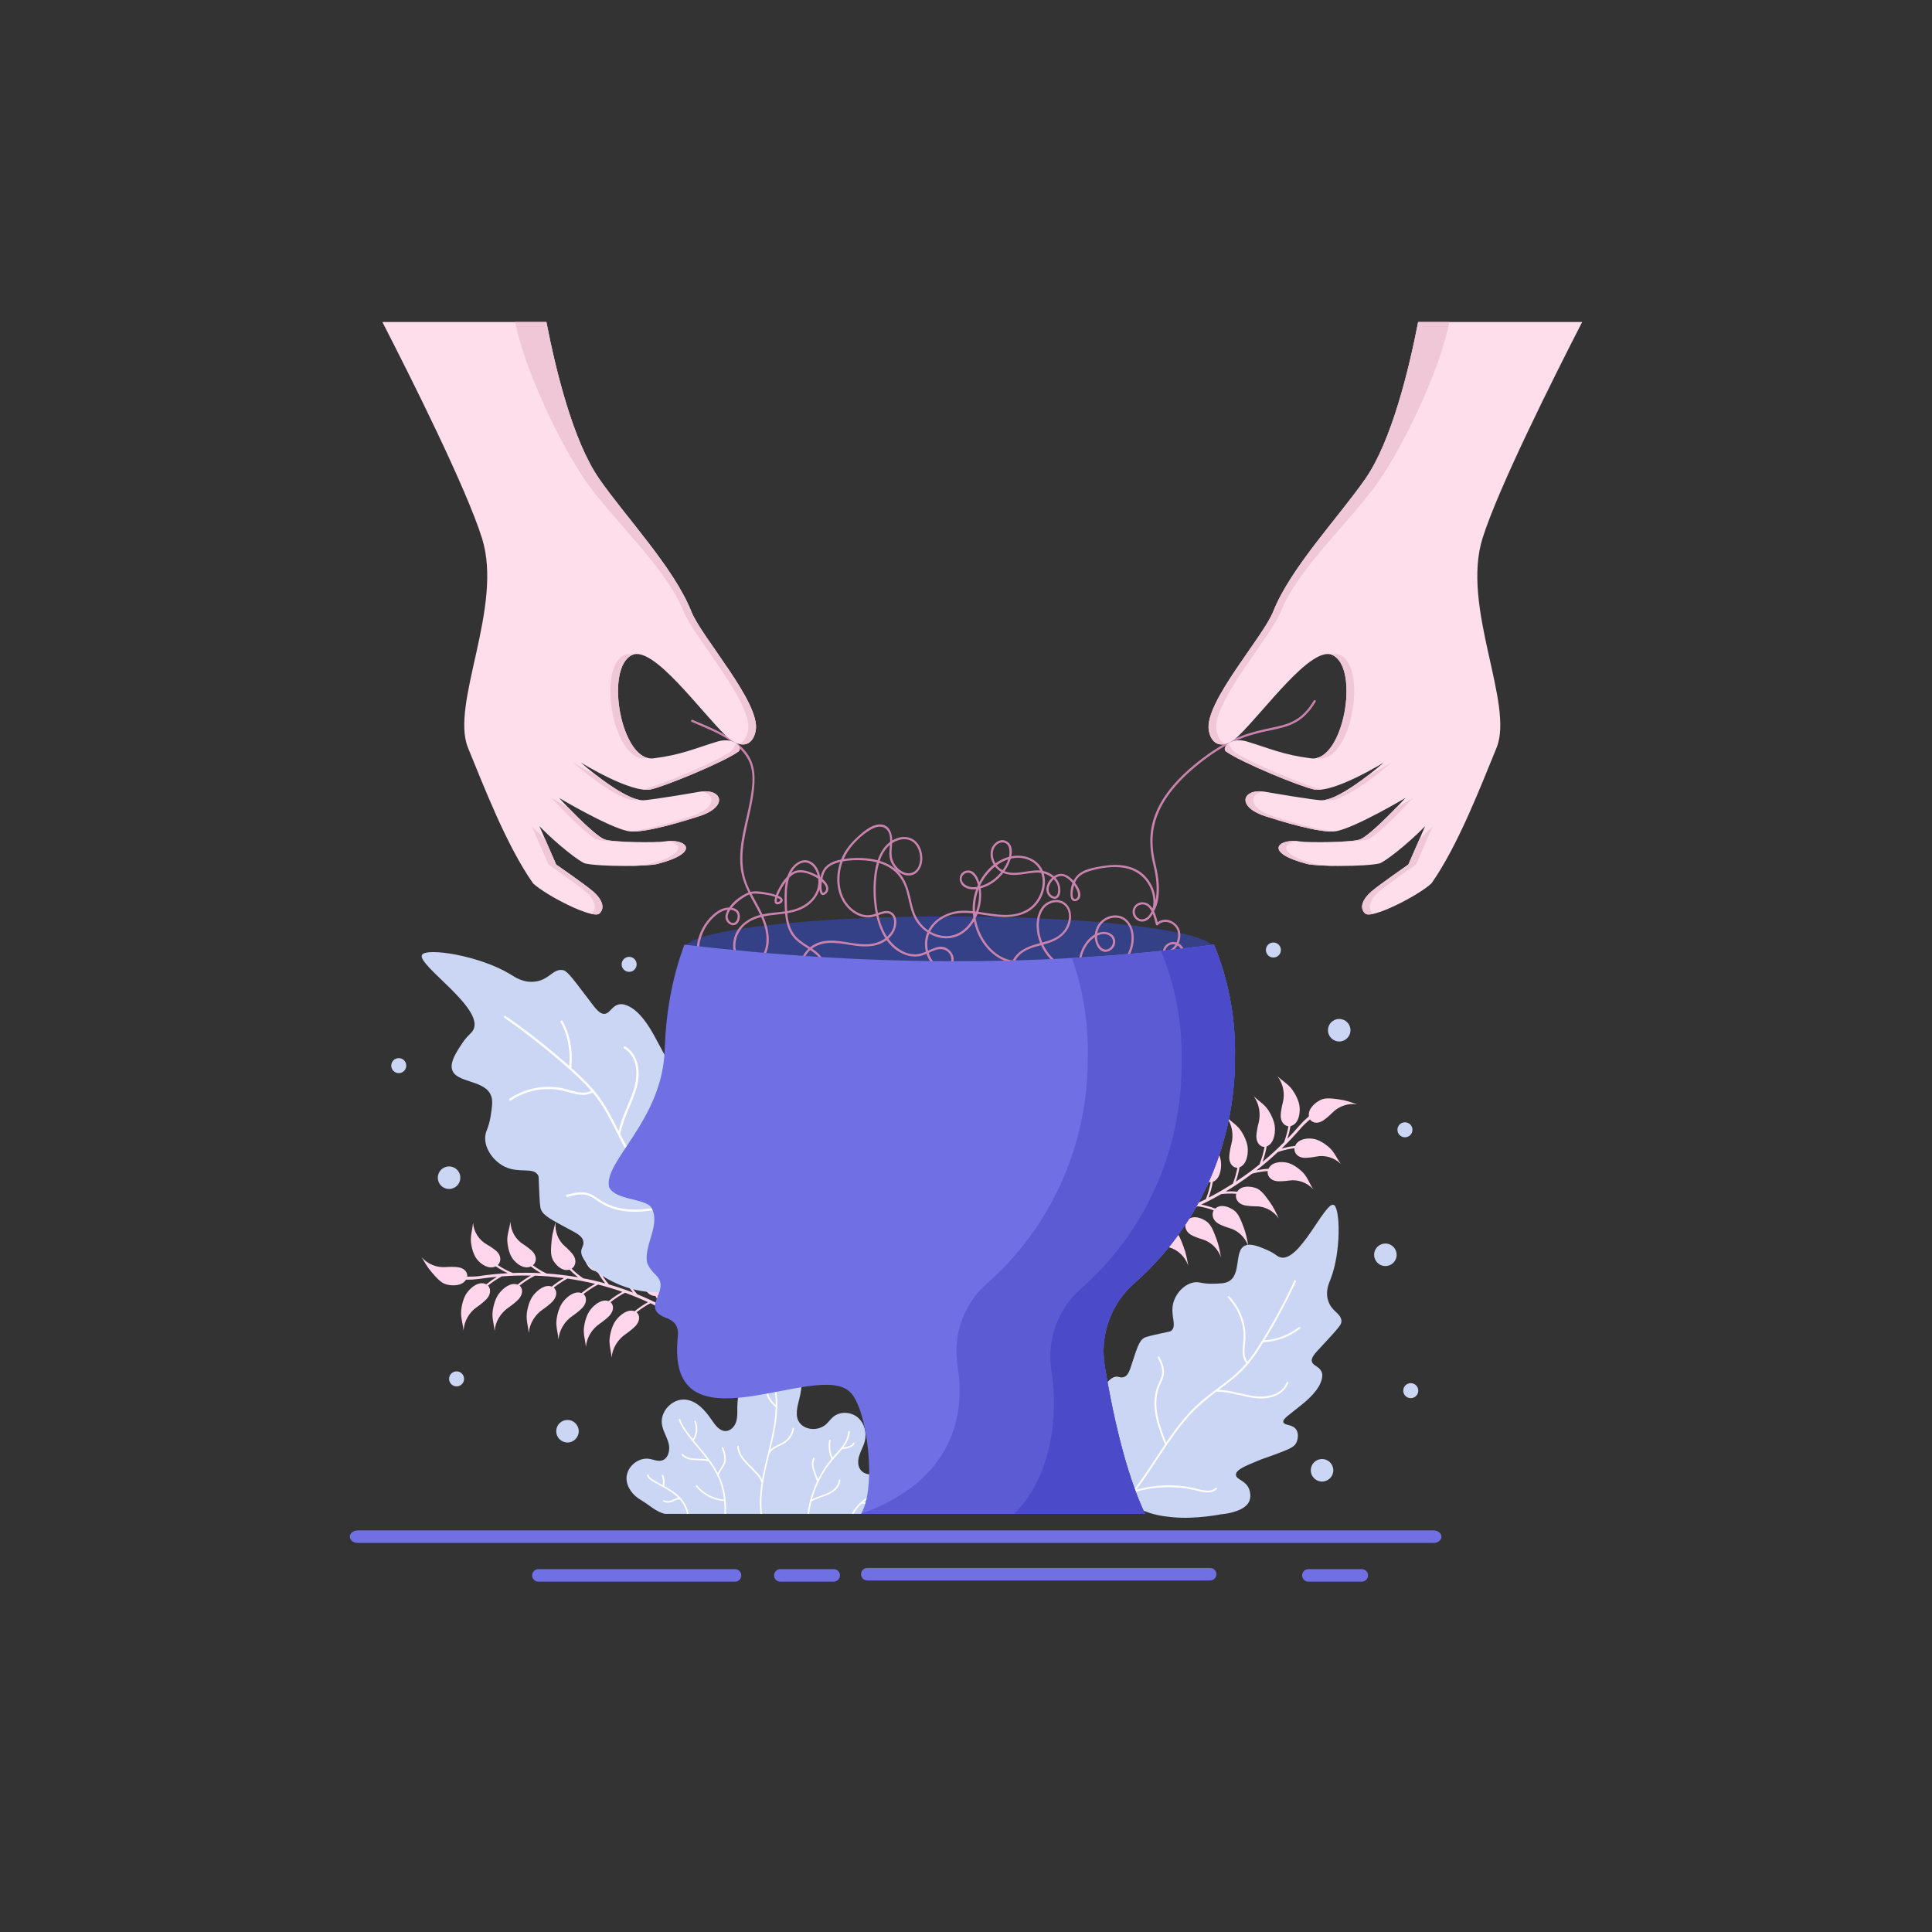 <svg id="SvgjsSvg1001" width="550" height="550" xmlns="http://www.w3.org/2000/svg" version="1.1" xmlns:xlink="http://www.w3.org/1999/xlink" xmlns:svgjs="http://svgjs.com/svgjs"><rect width="100%" height="100%" fill="#333333" stroke="none"/><defs id="SvgjsDefs1002"></defs><g id="SvgjsG1008"><svg xmlns="http://www.w3.org/2000/svg" enable-background="new 0 0 3000 2000" viewBox="0 0 3000 2000" width="550" height="550"><ellipse cx="1473.507" cy="973.644" fill="#354187" rx="411.562" ry="50.661" class="color354187 svgShape"></ellipse><path fill="#cbd6f5" d="M1396.071,1826.882c-5.773,10.322-15.996,17.274-25.85,23.859h-337.167
			c-13.833-2.506-25.676-14.473-37.888-21.524c-12.137-7.002-22.114-19.436-22.286-33.491c-0.172-17.79,18.084-33.392,35.653-30.395
			c6.314,1.106,12.606,4.128,18.797,2.605c10.319-2.605,13.588-16.144,10.958-26.489c-2.629-10.27-8.967-19.485-10.491-29.976
			c-2.876-20.149,16.512-40.272,36.758-38.11c17.79,1.916,30.861,17.199,40.911,32.041c5.357,7.985,12.261,17.151,21.819,16.684
			c7.52-0.417,13.49-7.077,15.751-14.251c2.285-7.176,1.818-14.866,1.867-22.458c0.295-21.353,5.552-42.706,15.307-61.798
			c7.643-14.89,19.535-29.412,36.047-32.213c17.985-2.973,35.898,9.805,43.294,26.44c7.469,16.634,6.241,35.874,1.818,53.516
			c-3.268,12.997-7.716,28.182,0.712,38.552c1.917,2.409,4.374,4.276,7.052,5.724c10.443,5.652,24.327,4.079,33.319-3.734
			c4.152-3.612,7.224-8.329,11.425-11.844c10.517-8.747,27.274-7.936,37.766,0.762c10.493,8.699,14.596,23.859,11.205,37.101
			c-1.917,7.544-6.021,14.376-8.404,21.772c-2.457,7.421-2.973,16.167,1.622,22.408c11.794,15.996,40.394,0.295,56.146,12.433
			C1401.55,1801.721,1401.845,1816.563,1396.071,1826.882z" class="colorCBD6F5 svgShape"></path><path fill="#ffffff" d="M1232.893 1718.573c-1.228 8.82-6.29 16.854-13.686 21.819-7.912 5.307-18.969 7.297-23.908 16.217-.148.271-.344.393-.54.491-2.334 9.534-4.668 19.068-6.683 28.625-4.447 21.083-7.347 43.442-4.915 65.016h-2.408c-.688-6.045-.958-12.162-.91-18.255.099-10.345 1.179-20.542 2.779-30.665-.467 0-.91-.247-1.033-.886-.957-5.356-4.668-9.459-8.355-13.244-4.3-4.446-8.623-8.845-12.949-13.268-7.617-7.863-15.381-17.003-15.406-28.576 0-1.573 2.433-1.573 2.433 0 .024 11.941 8.919 20.911 16.708 28.896 4.152 4.274 8.428 8.477 12.507 12.851 2.8 3.022 5.429 6.339 6.757 10.246 3.981-22.925 10.589-45.482 15.406-68.234 3.072-14.497 5.406-29.585 5.798-44.622-.097-.049-.196-.098-.295-.172-6.953-6.731-14.718-14.767-13.932-25.259.122-1.548 2.555-1.572 2.432 0-.687 9.141 5.701 16.168 11.819 22.164.123-17.422-2.482-34.694-9.755-50.814-.639-1.401 1.45-2.655 2.113-1.229 3.538 7.839 5.995 16.045 7.617 24.424 4.324-5.208 7.176-11.45 8.281-18.134.269-1.547 2.605-.884 2.358.639-1.277 7.667-4.816 14.841-10.074 20.567 1.426 8.452 2.015 17.077 1.917 25.702-.271 23.342-5.357 46.021-10.837 68.602 5.186-5.554 12.974-8.01 19.509-11.745 8.11-4.619 13.589-12.556 14.89-21.795C1230.755 1716.386 1233.114 1717.048 1232.893 1718.573zM1127.334 1850.741h-2.456c.221-5.406.172-10.836-.173-16.241-.073-1.351-.196-2.704-.318-4.055-.172.32-.493.542-.983.491-16.587-1.719-32.188-9.902-42.902-22.703-1.007-1.181.712-2.924 1.719-1.721 10.297 12.286 25.235 20.322 41.182 21.968.368.049.663.221.835.466-1.155-11.401-3.735-22.654-8.282-33.172-4.078-9.484-9.581-18.28-15.651-26.61-.196.074-.393.074-.639.024-13.294-3.857-30.641 1.942-41.108-9.656-1.032-1.179.689-2.9 1.719-1.721 4.399 4.866 11.033 6.537 17.349 7.028 6.879.516 13.808 0 20.565 1.474-.368-.467-.714-.958-1.08-1.425-7.471-9.779-15.579-19.042-23.295-28.625-3.784-4.742-7.494-9.558-10.958-14.546-3.636-5.234-6.88-10.763-8.796-16.88-.467-1.499 1.891-2.138 2.358-.639 2.212 7.077 6.339 13.292 10.665 19.264 2.777 3.857 5.7 7.567 8.649 11.252 5.111-7.961 6.143-18.231 2.383-26.979-.613-1.425 1.5-2.678 2.113-1.229 4.203 9.805 3.22 21.402-2.85 30.249.885 1.105 1.77 2.211 2.678 3.317 12.434 15.11 25.628 30.101 34.67 47.495 1.941-5.208 6.021-9.385 8.306-14.472 3.538-7.912.54-16.659-2.113-24.325-.516-1.5 1.843-2.139 2.359-.663 2.702 7.789 5.528 16.512 2.506 24.645-2.383 6.413-8.084 11.253-9.46 18.059 1.572 3.244 2.997 6.561 4.227 10.001C1126.302 1816.857 1127.948 1833.812 1127.334 1850.741zM1069.2 1850.741h-2.507c-1.424-6.83-4.078-13.391-8.231-19.042-.811-1.106-1.72-2.113-2.629-3.145-.197.073-.417.099-.664.049-4.521-1.056-8.525 2.481-12.554 3.906-4.055 1.427-8.502 1.033-12.361-.81-1.424-.663-.172-2.777 1.229-2.089 4.104 1.942 8.525 1.598 12.531-.344 3.072-1.474 6.118-3.194 9.46-3.243-3.465-3.515-7.372-6.611-11.474-9.338-6.757-4.546-14.032-8.28-21.131-12.236-3.563-1.99-7.2-3.981-10.542-6.34-2.579-1.794-4.938-4.054-5.575-7.249-.321-1.522 2.038-2.186 2.333-.638.86 4.128 5.159 6.339 8.452 8.329 4.154 2.506 8.428 4.816 12.679 7.15.319.198.639.37.983.542.762-4.988.172-10.074-1.598-14.792-.54-1.473 1.82-2.112 2.36-.664 1.94 5.21 2.433 10.786 1.572 16.265-.024.149-.097.271-.196.394 12.285 6.856 24.695 14.694 31.919 27.102C1066.225 1839.659 1068.092 1845.114 1069.2 1850.741zM1326.803 1741.547c-.908 3.416-4.52 4.988-7.518 6.167-3.637 1.401-7.543 2.137-11.425 2.261-.049 0-.099-.024-.148-.024-1.302 1.646-2.655 3.218-4.029 4.791-7.224 8.133-14.449 16.069-20.542 25.112-5.847 8.648-10.836 17.863-14.94 27.446-2.899 6.757-5.306 13.711-7.273 20.787 7.987-4.078 16.857-6.07 24.966-9.951 7.936-3.784 15.798-10.272 16.635-19.632.148-1.573 2.579-1.573 2.456 0-.86 9.459-7.912 16.536-15.947 20.787-9.286 4.915-19.852 6.782-28.967 12.016-1.646 6.387-2.9 12.9-3.76 19.435h-2.483c.738-5.75 1.795-11.474 3.122-17.126 2.727-11.45 6.707-22.604 11.745-33.245-.024-.073-.074-.122-.099-.196-3.243-11.672-11.818-23.981-5.774-36.243.688-1.4 2.802-.171 2.113 1.229-5.21 10.541 1.843 21.844 5.283 32.017 3.513-7.028 7.495-13.785 11.967-20.247 2.751-3.956 5.7-7.813 8.796-11.523h-.025c-4.006-9.166-5.234-19.216-3.539-29.069.271-1.547 2.629-.884 2.36.639-1.549 8.846-.491 18.061 2.973 26.365 3.243-3.784 6.658-7.421 9.949-11.18 7.151-8.157 13.884-17.716 14.351-28.944.049-1.572 2.506-1.572 2.433 0-.37 9.091-4.498 17.052-9.805 24.203 2.751-.246 5.455-.812 8.06-1.721 2.358-.86 5.995-2.064 6.733-4.791C1324.863 1739.385 1327.222 1740.024 1326.803 1741.547zM1375.382 1818.184c-5.847.516-11.623 1.917-17.127 4.054-.246.321-.639.467-1.032.443-1.058.443-2.162.861-3.22 1.353-4.741 2.26-9.189 5.111-13.268 8.428 7.544.613 14.865 2.628 21.647 5.971 1.401.712.172 2.801-1.228 2.112-6.978-3.439-14.596-5.429-22.336-5.797-.221 0-.417-.074-.565-.172-5.086 4.594-9.484 9.949-12.827 15.97-.023.075-.073.123-.099.196h-2.727c1.13-2.162 2.335-4.276 3.735-6.314 3.735-5.43 8.28-10.295 13.44-14.374 4.989-3.956 10.517-7.175 16.364-9.583.148-5.333 1.13-10.639 2.973-15.652.542-1.45 2.9-.811 2.36.663-1.671 4.522-2.605 9.263-2.851 14.055 5.382-1.966 11.01-3.267 16.758-3.784C1376.953 1815.63 1376.953 1818.061 1375.382 1818.184z" class="colorFFF svgShape"></path><path fill="#ffd6eb" d="M1034.252,1530.985c-4.983-5.976-9.334-12.419-13.015-19.229c6.291-2.075,11.397-10.047,8.026-20.251
		c-1.519-4.597-5.953-12.58-8.608-16.596c-7.619-11.525-9.027-27.006-3.683-40.475c-5.044,8.532-10.12,17.131-13.444,26.352
		c-3.323,9.22-8.46,21.37-6.15,30.531c2.232,8.848,8.439,21.242,20.286,21.012c2.677,5.099,5.718,10.002,9.117,14.668
		c-12.181-6.336-24.68-12.121-37.465-17.32c-0.056-0.184-0.141-0.368-0.297-0.545c-5.648-6.492-10.524-13.573-14.579-21.103
		c6.306-2.059,11.434-10.04,8.058-20.261c-1.519-4.598-5.953-12.58-8.607-16.596c-7.618-11.526-9.026-27.006-3.683-40.475
		c-5.044,8.532-10.12,17.131-13.444,26.352c-3.324,9.22-8.46,21.37-6.15,30.53c2.232,8.849,8.439,21.243,20.287,21.013
		c3.443,6.553,7.493,12.781,12.124,18.601c-12.271-4.774-24.781-9.034-37.509-12.728c-5.641-6.487-10.511-13.56-14.562-21.083
		c6.305-2.059,11.434-10.04,8.058-20.261c-1.519-4.598-5.953-12.58-8.607-16.596c-7.619-11.526-9.027-27.006-3.683-40.476
		c-5.044,8.532-10.12,17.131-13.444,26.352c-3.323,9.221-8.46,21.37-6.15,30.53c2.232,8.851,8.44,21.246,20.292,21.013
		c3.506,6.672,7.64,13.006,12.376,18.917c-6.111-1.687-12.259-3.279-18.459-4.712c-5.187-1.197-10.428-2.199-15.664-3.217
		c-6.523-4.401-12.546-9.41-18.005-14.946c5.623-3.582,8.504-12.45,2.464-21.26c-2.722-3.97-9.213-10.401-12.896-13.528
		c-10.566-8.974-16.092-23.29-14.447-37.434c-2.672,9.384-5.357,18.84-6.154,28.436c-0.797,9.596-2.591,22.433,2.128,30.526
		c4.56,7.816,13.971,17.975,25.545,14.719c4.127,4.289,8.577,8.281,13.338,11.931c-16.137-2.842-32.486-4.771-48.947-5.917
		c-7.526-3.536-14.584-7.823-21.101-12.761c5.132-4.265,6.784-13.366-0.49-21.214c-3.274-3.533-10.66-8.979-14.777-11.556
		c-11.814-7.397-19.335-20.713-19.664-34.819c-1.361,9.571-5.455,20.133-4.913,29.661c0.541,9.527,3.269,21.453,9.116,28.767
		c5.646,7.061,16.463,15.77,27.573,11.039c4.968,3.843,10.246,7.319,15.808,10.377c-14.635-0.759-29.337-0.842-44.069-0.26
		c-0.117-0.09-0.219-0.189-0.379-0.253c-8.104-3.23-15.744-7.303-22.828-12.113c4.938-4.49,6.142-13.64-1.549-21.108
		c-3.46-3.359-11.135-8.423-15.391-10.789c-12.211-6.792-20.42-19.684-21.463-33.712c-0.88,9.594-4.292,20.478-3.267,29.937
		c1.024,9.459,4.204,21.03,10.432,28.028c6.013,6.757,17.293,14.903,28.186,9.654c5.845,4.051,12.07,7.606,18.616,10.615
		c-15.378,0.85-30.762,2.411-46.084,4.729c-0.445,0.067-6.893,0.795-16.97,0.68c0.787-5.969-3.489-12.879-13.542-14.561
		c-4.903-0.821-14.438-0.731-19.476-0.329c-14.458,1.154-28.86-4.73-37.658-15.385c4.629,8.147,9.299,16.353,15.511,23.365
		c6.213,7.012,13.967,16.889,23.329,19.126c9.036,2.16,23.437,2.591,29.979-7.469c6.303,0.078,12.644-0.277,18.969-1.091
		c0.067-0.005,0.115,0.019,0.185,0.008c0.31-0.047,0.62-0.082,0.931-0.129c0.15-0.02,0.302-0.041,0.454-0.063
		c9.149-1.357,18.318-2.434,27.493-3.266c-5.773,3.512-11.282,7.42-16.496,11.678c-0.067-0.034-0.128-0.079-0.196-0.111
		c-11.313-5.423-22.977,4.406-29.045,12.147c-6.068,7.741-9.018,19.823-9.86,29.542c-0.843,9.72,2.756,20.44,3.811,30.104
		c0.776-14.364,8.705-28.297,20.733-36.431c4.191-2.833,11.735-8.754,15.116-12.517c7.026-7.821,6.283-16.35,2.076-20.755
		c6.668-5.394,13.83-10.198,21.414-14.308c15.061-1.13,30.125-1.522,45.137-1.229c-7.269,4.08-14.16,8.767-20.6,13.988
		c-10.881-3.949-22.222,5.595-28.278,13.098c-6.265,7.763-9.502,19.726-10.575,29.314c-1.071,9.588,2.288,20.056,3.12,29.546
		c1.113-14.159,9.388-28.062,21.637-36.351c4.267-2.888,11.971-8.893,15.448-12.677c7.734-8.414,6.571-17.422,1.652-21.307
		c7.061-5.649,14.669-10.637,22.74-14.836c0.328-0.171,0.54-0.409,0.707-0.665c4.169,0.133,8.334,0.321,12.492,0.565
		c11.144,0.653,22.203,1.832,33.209,3.267c-6.718,3.878-13.108,8.271-19.102,13.134c-10.875-3.929-22.205,5.607-28.257,13.105
		c-6.265,7.764-9.503,19.727-10.575,29.314c-1.072,9.588,2.287,20.056,3.12,29.546c1.113-14.159,9.388-28.062,21.637-36.351
		c4.268-2.888,11.972-8.893,15.449-12.677c7.724-8.403,6.574-17.4,1.67-21.293c6.656-5.315,13.797-10.044,21.351-14.084
		c14.476,2.057,28.789,4.795,42.907,8.19c-7.465,4.149-14.535,8.938-21.132,14.286c-10.881-3.95-22.223,5.594-28.279,13.098
		c-6.265,7.763-9.503,19.726-10.574,29.313c-1.072,9.588,2.287,20.057,3.12,29.546c1.113-14.159,9.388-28.061,21.637-36.35
		c4.268-2.889,11.971-8.893,15.448-12.677c7.733-8.414,6.571-17.422,1.651-21.307c7.061-5.649,14.67-10.637,22.74-14.837
		c0.003-0.002,0.004-0.004,0.006-0.005c12.789,3.217,25.371,7.046,37.76,11.351c-7.593,4.173-14.776,9.016-21.467,14.442
		c-10.726-3.873-21.903,5.532-27.872,12.928c-6.181,7.659-9.374,19.46-10.432,28.919c-1.058,9.459,2.256,19.786,3.078,29.147
		c1.098-13.968,9.261-27.683,21.345-35.86c4.21-2.849,11.809-8.773,15.24-12.506c7.62-8.291,6.485-17.167,1.647-21.006
		c6.963-5.57,14.465-10.488,22.423-14.629c0.036-0.018,0.053-0.048,0.086-0.067c12.14,4.351,24.024,9.286,35.682,14.673
		c-7.316,4.097-14.25,8.808-20.727,14.06c-10.881-3.949-22.222,5.594-28.278,13.097c-6.265,7.764-9.503,19.727-10.574,29.314
		c-1.072,9.588,2.287,20.056,3.12,29.546c1.114-14.159,9.388-28.061,21.637-36.35c4.267-2.888,11.971-8.894,15.448-12.678
		c7.723-8.403,6.575-17.399,1.671-21.292c6.642-5.304,13.768-10.025,21.305-14.059c1.326,0.629,2.691,1.182,4.01,1.824
		c56.411,27.429,106.089,66.798,144.964,114.892c1.728,2.139,5.422-0.569,3.691-2.712c-21.956-27.162-47.292-51.608-75.368-72.698
		C1070.387,1552.355,1052.701,1541.038,1034.252,1530.985z" class="colorFFD6EB svgShape"></path><path fill="#cbd6f5" d="M1189.705,1256.356c4.462,16.771,2.401,36.177,2.401,36.177s1.241,48.674-10.413,90.853
			c-4.23,14.886-10.487,37.73-27.889,61.007c-1.917,2.385-3.834,4.768-5.755,7.154c-1.953,2.327-3.983,4.536-6.218,6.55
			c-1.6,1.604-3.198,3.207-4.869,4.694c-0.841,0.87-1.657,1.641-2.57,2.392c-28.349,25.554-60.051,34.528-72.312,37.568
			c-11.833,2.683-54.59,11.207-100.405-7.884c-28.334-11.849-63.687-36.275-58.668-55.036c1.172-3.549,3.462-6.501,2.848-11.284
			c-0.879-9.542-11.371-13.969-24.71-21.166c-24.726-13.266-37.179-19.718-40.977-28.944c-1.886-4.21-2.29-14.798-3.193-35.748
			c-0.645-14.543-0.115-15.377-1.55-17.988c-7.538-12.737-28.831-2.406-51.13-12.796c-17.044-8.099-31.313-26.696-30.952-45.419
			c0.391-11.017,5.495-13.563,8.668-34.176c2.211-14.571,3.196-22.109,1.089-29.218c-8.253-27.645-56.628-20.188-61.404-43.578
			c-2.342-11.561,6.917-25.654,15.744-39.14c9.213-13.653,14.357-15.237,17.444-21.168c18.073-33.735-89.229-101.775-79.441-116.703
			c7.507-11.322,89.658,1.403,136.943,30.315c7.248,4.623,21.166,13.994,39.308,11.28c20.943-2.955,26.458-18.912,40.704-17.97
			c7.161,0.652,10.865,5.007,42.523,46.932c10.038,13.43,16.961,22.781,24.923,21.11c7.792-1.561,10.636-12.595,21.767-14.579
			c1.752-0.47,5.631-0.829,11.611,1.569c19.971,7.532,35.283,33.758,42.509,46.777c14.567,25.966,19.738,40.39,26.412,39.137
			c6.58-1.522,6.033-16.044,17.391-21.379c8.129-3.587,17.661-0.268,23.223,3.138c7.838,4.902,10.2,12.915,14.806,37.318
			c4.769,25.037,4.645,29.062,7.688,42.224c4.864,22.758,9.379,43.44,19.069,43.944c8.755,0.448,12.677-15.553,29.057-19.6
			c0.695-0.199,13.222-3.082,23.223,3.139C1183.263,1239.957,1187.486,1247.923,1189.705,1256.356z" class="colorCBD6F5 svgShape"></path><path fill="#ffffff" d="M1141.336,1294.285c8.05,13.047-1.89,28.111-6.869,40.36c-4.734,11.647-8.503,23.688-11.251,35.957
			c-5.239,23.391-6.579,47.528-4.35,71.381c-0.069-0.071-0.127-0.143-0.197-0.213c-18.915-20.456-39.656-39.409-59.689-58.406
			c-20.651-19.586-41.048-39.663-58.745-62.053c-14.742-18.703-26.277-39.059-37.095-59.958c-0.008-0.011-0.012-0.024-0.019-0.035
			c4.596-26.063,19.102-48.528,25.859-73.849c5.92-22.184,3.167-49.464-18.176-62.51c-1.898-1.16-3.457,1.925-1.566,3.081
			c22.568,13.795,21.653,43.545,14.28,65.615c-7.087,21.217-18.125,40.84-22.886,62.797c-0.019-0.036-0.037-0.07-0.057-0.106
			c-1.263-2.474-2.526-4.949-3.789-7.423c-10.253-20.278-20.967-40.503-36.12-57.545c-10.426-11.863-21.865-22.743-33.597-33.19
			c2.881-24.641-1.336-50.96-13.539-72.709c-1.088-1.941-3.991-0.065-2.906,1.869c11.371,20.269,15.525,44.875,13.242,67.95
			c-0.602-0.562-1.224-1.042-1.829-1.607c-28.294-24.942-57.986-48.489-88.708-70.307c-2.69-1.886-5.42-3.828-8.169-5.675
			c-1.782-1.236-4.087,1.314-2.304,2.55c29.387,20.129,57.533,42.289,84.627,65.373c14.389,12.272,28.504,24.887,41.763,38.464
			c3.014,3.156,5.936,6.289,8.623,9.573c0.003,0.005,0.009,0.009,0.012,0.013c-11.49,6.153-24.432,1.519-36.048-1.81
			c-10.234-2.933-20.766-4.44-31.42-4.31c-21.052,0.255-41.81,6.728-59.278,18.466c-1.843,1.239,0.021,4.148,1.87,2.906
			c18.543-12.461,40.741-18.71,63.07-17.847c11.502,0.444,22.084,3.47,33.09,6.512c10.298,2.846,21.219,4.24,30.934-1.162
			c0.038-0.021,0.028-0.062,0.065-0.086c0.005,0.007,0.012,0.013,0.017,0.021c8.651,10.378,16.101,21.445,22.788,33.497
			c13.575,24.55,24.501,50.474,40.127,73.87c15.217,22.753,33.751,43.126,53.123,62.384c1.643,1.655,3.342,3.273,5.038,4.894
			c0.005,0.006,0.012,0.011,0.019,0.016c-28.996,5.745-59.558,11.518-88.494,2.356c-6.693-2.121-13.083-5.091-19-8.873
			c-5.727-3.662-11.083-8.028-17.41-10.657c-11.818-4.909-24.346-1.804-36.141,1.494c-2.146,0.6-1.108,3.897,1.031,3.299
			c6.745-1.885,13.604-3.792,20.652-3.964c7.232-0.174,13.59,2.063,19.7,5.834c6.002,3.701,11.515,8.036,17.846,11.196
			c5.7,2.846,11.75,5.001,17.922,6.562c28.295,7.156,57.524,1.485,85.557-4.072c0.474-0.094,0.731-0.361,0.922-0.657
			c0.015,0.011,0.028,0.025,0.04,0.038c25.231,24.528,51.9,47.967,75.497,74.04c0.069,0.077,0.145,0.162,0.217,0.244
			c0.166,0.278,0.318,0.52,0.589,0.66c0.023,0.029,0.052,0.062,0.077,0.089c4.88,5.408,9.641,10.892,14.111,16.562
			c0.913-0.751,1.728-1.522,2.57-2.392c-4.605-5.749-9.403-11.29-14.318-16.758c-0.012-0.013-0.024-0.026-0.036-0.038
			c-2.997-26.793-1.261-53.969,5.283-80.136c3.336-13.338,7.976-26.221,13.595-38.761c4.901-10.943,9.67-23.478,2.757-34.684
			C1143.072,1290.521,1140.166,1292.391,1141.336,1294.285z" class="colorFFF svgShape"></path><path fill="#ffd6eb" d="M1768.841,1403.484c7.679,1.258,15.185,3.282,22.425,6.023c-3.399,5.686-2.043,15.056,7.183,20.565
		c4.158,2.483,12.734,5.617,17.369,6.916c13.303,3.729,24.498,14.514,29.272,28.195c-1.769-9.752-3.558-19.576-7.079-28.723
		c-3.521-9.147-7.587-21.695-15.329-27.11c-7.478-5.23-20.281-10.54-29.09-2.612c-5.361-2.104-10.869-3.821-16.492-5.126
		c13.357-3.18,26.594-6.985,39.664-11.421c0.162,0.103,0.348,0.186,0.581,0.218c8.52,1.213,16.84,3.376,24.834,6.417
		c-3.421,5.682-2.076,15.074,7.166,20.594c4.157,2.483,12.734,5.616,17.369,6.917c13.303,3.73,24.498,14.513,29.272,28.195
		c-1.769-9.752-3.558-19.577-7.079-28.724c-3.52-9.147-7.588-21.695-15.328-27.109c-7.478-5.231-20.283-10.541-29.091-2.613
		c-6.892-2.702-14.029-4.761-21.34-6.131c12.403-4.421,24.65-9.386,36.691-14.922c8.511,1.214,16.822,3.376,24.808,6.412
		c-3.42,5.683-2.076,15.074,7.165,20.593c4.157,2.483,12.734,5.617,17.369,6.917c13.304,3.73,24.499,14.513,29.273,28.195
		c-1.769-9.752-3.558-19.576-7.079-28.724c-3.521-9.147-7.588-21.695-15.329-27.109c-7.479-5.231-20.286-10.542-29.094-2.61
		c-7.017-2.75-14.288-4.835-21.738-6.205c5.725-2.724,11.416-5.542,17.042-8.517c4.705-2.49,9.324-5.161,13.949-7.818
		c7.812-0.941,15.645-1.095,23.395-0.481c-1.908,6.388,1.717,14.979,12.05,17.688c4.656,1.22,13.773,1.836,18.604,1.79
		c13.863-0.129,27.409,7.08,35.421,18.851c-4.12-8.844-8.278-17.752-13.955-25.53c-5.677-7.777-12.721-18.659-21.586-21.69
		c-8.563-2.927-22.327-4.449-28.948,5.587c-5.927-0.542-11.904-0.648-17.893-0.292c14.062-8.411,27.686-17.651,40.884-27.557
		c8.005-2.252,16.148-3.629,24.306-4.16c-1.09,6.583,3.617,14.546,14.253,15.72c4.788,0.528,13.937-0.187,18.736-0.932
		c13.774-2.138,28.174,3.01,37.655,13.46c-5.234-8.128-9.051-18.793-15.695-25.643c-6.644-6.85-16.51-14.082-25.718-15.786
		c-8.89-1.645-22.768-1.151-28.074,9.696c-6.271,0.345-12.538,1.171-18.744,2.498c11.563-9.003,22.734-18.561,33.492-28.642
		c0.147-0.008,0.29,0,0.452-0.057c8.242-2.861,16.684-4.781,25.188-5.78c-0.796,6.626,4.282,14.334,14.985,14.947
		c4.814,0.276,13.932-0.918,18.698-1.913c13.678-2.856,28.322,1.522,38.29,11.446c-5.613-7.83-10.155-18.293-17.12-24.775
		c-6.964-6.482-16.94-13.151-26.229-14.366c-8.969-1.174-22.829,0.048-27.63,11.145c-7.07,0.761-14.104,2.147-21.023,4.156
		c11.072-10.705,21.683-21.954,31.752-33.733c0.292-0.342,4.692-5.112,12.387-11.62c3.311,5.029,11.067,7.455,19.768,2.149
		c4.244-2.588,11.396-8.895,14.942-12.497c10.177-10.334,24.918-15.31,38.543-13.01c-8.832-3.131-17.732-6.28-27.019-7.517
		c-9.286-1.237-21.613-3.63-30.157,0.804c-8.246,4.28-19.418,13.378-17.781,25.265c-4.818,4.066-9.38,8.484-13.629,13.239
		c-0.047,0.048-0.1,0.061-0.145,0.115c-0.204,0.239-0.415,0.468-0.619,0.706c-0.101,0.114-0.202,0.229-0.303,0.344
		c-6.03,7.013-12.258,13.828-18.651,20.461c2.067-6.433,3.675-12.994,4.831-19.625c0.073-0.018,0.148-0.024,0.221-0.044
		c12.104-3.303,14.49-18.368,14.013-28.193c-0.477-9.824-6.154-20.89-11.876-28.791c-5.723-7.901-15.46-13.652-22.582-20.269
		c8.813,11.37,11.935,27.094,8.163,41.115c-1.315,4.885-3.145,14.299-3.239,19.357c-0.195,10.511,5.948,16.475,12.012,17.052
		c-1.512,8.442-3.784,16.762-6.829,24.832c-10.649,10.711-21.783,20.865-33.326,30.467c2.827-7.842,4.97-15.896,6.423-24.058
		c10.812-4.135,13.142-18.772,12.811-28.409c-0.343-9.969-5.723-21.134-11.187-29.086c-5.464-7.95-14.855-13.668-21.694-20.299
		c8.424,11.435,11.265,27.363,7.427,41.646c-1.337,4.977-3.233,14.558-3.385,19.695c-0.342,11.423,6.432,17.474,12.695,17.192
		c-1.642,8.892-4.132,17.643-7.487,26.1c-0.136,0.343-0.141,0.662-0.099,0.965c-3.24,2.628-6.512,5.211-9.816,7.747
		c-8.854,6.799-17.988,13.144-27.249,19.261c2.542-7.328,4.499-14.832,5.849-22.432c10.794-4.145,13.121-18.771,12.79-28.401
		c-0.343-9.97-5.724-21.135-11.187-29.086c-5.464-7.951-14.854-13.669-21.694-20.3c8.424,11.435,11.265,27.362,7.428,41.646
		c-1.338,4.977-3.232,14.559-3.386,19.696c-0.341,11.408,6.416,17.459,12.671,17.194c-1.555,8.374-3.86,16.623-6.928,24.622
		c-12.292,7.918-24.907,15.215-37.804,21.885c2.929-8.022,5.141-16.27,6.63-24.632c10.813-4.133,13.144-18.773,12.812-28.41
		c-0.342-9.97-5.723-21.134-11.187-29.085c-5.464-7.952-14.855-13.669-21.694-20.299c8.424,11.434,11.265,27.362,7.427,41.645
		c-1.337,4.977-3.232,14.558-3.385,19.695c-0.341,11.423,6.433,17.474,12.695,17.192c-1.642,8.892-4.131,17.643-7.486,26.1
		c-0.001,0.003,0,0.006-0.002,0.008c-11.776,5.937-23.795,11.275-35.98,16.127c3.011-8.124,5.273-16.487,6.781-24.969
		c10.645-4.091,12.941-18.516,12.615-28.015c-0.339-9.836-5.647-20.849-11.037-28.693c-5.39-7.844-14.654-13.484-21.401-20.025
		c8.311,11.28,11.112,26.993,7.327,41.084c-1.319,4.909-3.188,14.361-3.34,19.429c-0.336,11.255,6.33,17.224,12.501,16.962
		c-1.62,8.768-4.074,17.396-7.382,25.735c-0.015,0.037-0.008,0.071-0.021,0.107c-12.027,4.655-24.242,8.7-36.583,12.255
		c2.851-7.885,5.01-15.986,6.472-24.195c10.813-4.135,13.143-18.773,12.812-28.409c-0.343-9.971-5.723-21.135-11.187-29.086
		c-5.464-7.951-14.854-13.668-21.694-20.3c8.423,11.435,11.264,27.362,7.427,41.646c-1.337,4.977-3.231,14.559-3.385,19.696
		c-0.341,11.408,6.415,17.459,12.671,17.194c-1.552,8.357-3.851,16.59-6.909,24.573c-1.414,0.393-2.808,0.867-4.225,1.245
		c-60.604,16.175-123.932,18.915-184.8,7.989c-2.707-0.487-3.728,3.979-1.016,4.466c34.377,6.171,69.532,8.076,104.563,5.649
		C1727.533,1410.97,1748.313,1407.954,1768.841,1403.484z" class="colorFFD6EB svgShape"></path><path fill="#cbd6f5" d="M1925.271,1844.22c-12.981,6.032-29.039,7.145-29.039,7.145s-39.356,7.998-75.288,4.589
			c-12.698-1.298-32.151-3.1-53.556-13.891c-2.212-1.215-4.423-2.43-6.637-3.647c-2.17-1.253-4.257-2.584-6.213-4.11
			c-1.533-1.07-3.064-2.136-4.512-3.281c-0.828-0.558-1.571-1.11-2.312-1.743c-24.826-19.356-36.668-43.816-40.898-53.338
			c-3.878-9.226-16.942-42.729-8.014-82.682c5.555-24.715,20.318-56.938,36.276-55.554c3.051,0.442,5.777,1.878,9.574,0.693
			c7.625-2.084,9.713-11.242,13.643-23.109c7.224-21.988,10.676-33.029,17.624-37.439c3.149-2.136,11.691-3.985,28.577-7.727
			c11.719-2.612,12.473-2.301,14.388-3.842c9.263-7.951-2.186-23.763,3.051-43.366c4.131-15.006,17.187-29.266,32.446-31.662
			c9.005-1.264,11.805,2.516,29.004,2.133c12.152-0.297,18.416-0.579,23.888-3.311c21.268-10.673,8.265-48.893,26.577-56.131
			c9.054-3.562,21.83,1.934,34.051,7.167c12.412,5.522,14.437,9.473,19.698,11.129c29.995,9.835,69.85-87.089,83.38-81.282
			c10.274,4.472,11.736,73.023-4.957,115.581c-2.714,6.551-8.327,19.201-3.517,33.546c5.407,16.586,19.16,18.774,20.44,30.48
			c0.499,5.91-2.506,9.544-32.013,41.278c-9.467,10.081-16.068,17.047-13.567,23.274c2.387,6.104,11.758,6.83,14.967,15.586
			c0.634,1.355,1.482,4.454,0.393,9.656c-3.25,17.302-22.352,33.505-31.889,41.244c-18.998,15.561-29.971,21.832-27.995,27.073
			c2.181,5.126,13.897,2.596,19.862,11.055c4.081,6.088,2.754,14.306,0.786,19.313c-2.856,7.07-9.025,10.139-28.185,17.384
			c-19.651,7.469-22.938,7.946-33.191,12.308c-17.787,7.219-33.936,13.856-32.954,21.799c0.893,7.176,14.453,8.063,20.092,20.786
			c0.262,0.536,4.402,10.297,0.785,19.313C1937.666,1836.632,1931.802,1841.207,1925.271,1844.22z" class="colorCBD6F5 svgShape"></path><path fill="#ffffff" d="M1887.519,1810.381c-9.441,8.412-23.103,2.502-33.767,0.217c-10.14-2.172-20.461-3.505-30.82-3.975
			c-19.751-0.896-39.548,1.481-58.602,6.717c0.047-0.066,0.098-0.124,0.145-0.191c13.898-18.301,26.314-37.869,38.868-56.868
			c12.942-19.586,26.32-39.036,41.965-56.625c13.074-14.659,27.951-26.952,43.372-38.74c0.007-0.008,0.017-0.013,0.026-0.02
			c21.828-0.01,42.158,8.546,63.695,10.398c18.868,1.623,40.63-4.531,48.161-23.74c0.67-1.708-2.059-2.532-2.727-0.829
			c-7.964,20.311-32.259,23.84-51.243,21.021c-18.251-2.709-35.774-8.857-54.292-9.57c0.027-0.02,0.052-0.04,0.078-0.061
			c1.828-1.381,3.657-2.762,5.485-4.143c14.997-11.24,29.887-22.846,41.552-37.601c8.138-10.172,15.333-21.025,22.133-32.054
			c20.428-1.198,41.199-8.403,57.111-21.438c1.421-1.163-0.52-3.251-1.936-2.093c-14.829,12.146-34.219,19.054-53.289,20.514
			c0.37-0.57,0.671-1.144,1.043-1.717c16.195-26.563,31.057-54.061,44.365-82.147c1.146-2.456,2.33-4.952,3.436-7.45
			c0.748-1.625-1.654-3.131-2.402-1.505c-12.129,26.759-26.086,52.802-40.944,78.124c-7.901,13.45-16.12,26.726-25.244,39.444
			c-2.131,2.901-4.256,5.724-6.537,8.378c-0.003,0.003-0.005,0.009-0.009,0.012c-6.647-8.449-4.742-19.626-3.706-29.539
			c0.913-8.733,0.625-17.504-1.011-26.139c-3.231-17.062-11.469-32.992-23.511-45.495c-1.271-1.319-3.367,0.613-2.092,1.936
			c12.784,13.272,21.048,30.404,23.553,48.663c1.291,9.406,0.352,18.436-0.537,27.812c-0.833,8.773-0.396,17.843,5.386,24.958
			c0.022,0.029,0.054,0.014,0.079,0.04c-0.005,0.005-0.009,0.012-0.014,0.017c-7.187,8.517-15.106,16.157-23.934,23.319
			c-17.991,14.552-37.478,27.148-54.236,43.2c-16.295,15.627-30.181,33.606-43.041,52.106c-1.109,1.572-2.179,3.184-3.252,4.795
			c-0.004,0.005-0.007,0.011-0.01,0.017c-8.83-22.726-17.908-46.72-14.622-71.538c0.761-5.741,2.256-11.357,4.479-16.706
			c2.152-5.178,4.929-10.155,6.156-15.671c2.29-10.304-2.031-20.033-6.403-29.14c-0.795-1.657-3.325-0.341-2.532,1.311
			c2.5,5.208,5.033,10.505,6.185,16.204c1.18,5.849,0.276,11.335-1.91,16.839c-2.144,5.407-4.873,10.506-6.531,16.102
			c-1.494,5.038-2.375,10.262-2.756,15.499c-1.749,24.009,7.054,46.935,15.593,68.906c0.144,0.371,0.398,0.542,0.666,0.654
			c-0.007,0.014-0.016,0.026-0.025,0.038c-16.299,24.016-31.507,49.043-49.295,71.953c-0.053,0.067-0.111,0.141-0.167,0.212
			c-0.202,0.174-0.377,0.333-0.451,0.573c-0.021,0.023-0.043,0.051-0.061,0.075c-3.692,4.74-7.463,9.394-11.426,13.84
			c0.741,0.634,1.485,1.185,2.312,1.743c4.008-4.566,7.819-9.259,11.555-14.035c0.009-0.011,0.018-0.023,0.026-0.035
			c21.332-6.282,43.654-8.775,65.846-7.217c11.313,0.794,22.443,2.713,33.435,5.476c9.592,2.41,20.458,4.482,28.567-2.742
			C1890.825,1811.251,1888.889,1809.159,1887.519,1810.381z" class="colorFFF svgShape"></path><path fill="#c983ae" d="M2042.313,587.277c-0.812-0.475-1.855-0.188-2.339,0.619c-19.552,32.565-39.901,36.851-67.91,42.75
		c-26.294,5.537-59.016,12.429-102.893,45.367c-88.536,66.457-89.149,121.863-78.074,167.298c6.282,25.773,5.531,43.518,3.271,54.76
		c-0.38-13.446-6.269-26.607-15.277-36.538c-12.301-13.563-30.168-18.703-48.068-18.475c-9.819,0.125-19.595,1.65-29.204,3.572
		c-8.886,1.777-17.983,4.109-25.399,9.567c-4.094,3.013-7.257,7.038-9.557,11.566c-7.147-8.14-16.869-14.083-27.526-8.753
		c-0.939,0.47-1.861,1.045-2.77,1.671c-4.74-4.226-10.767-7.101-17.212-8.377c-2.093-4.985-5.217-9.535-9.501-13.267
		c-10.515-9.157-25.109-11.903-38.602-9.525c-0.315,0.055-0.619,0.148-0.932,0.209c1.86-9.045,1.05-18.65-7.2-23.341
		c-10.801-6.141-22.699,4.42-24.503,14.91c-1.282,7.463,0.526,14.975,4.402,21.242c-9.249,7.294-16.841,16.893-22.367,27.388
		c-3.008-9.738-8.937-19.759-19.586-18.049c-12.682,2.035-14.15,17.816-4.654,24.731c5.605,4.082,12.501,4.978,19.379,4.166
		c-0.779,2.094-1.505,4.198-2.116,6.313c-2.604,9.016-3.652,18.4-3.302,27.737c-6.493-0.654-12.906-0.954-19.166-0.509
		c-20.268,1.439-40.678,12.566-49.867,30.357c-0.008,0.002-0.012,0.003-0.02,0.005c-7.131-4.843-13.072-11.403-17.36-18.868
		c-4.951-8.622-7.257-18.33-9.419-27.946c-3.951-17.562-8.591-34.694-22.554-47.054c-7.491-6.632-16.474-11.12-25.972-14.025
		c3.239-9.537,8.2-18.423,15.878-24.939c-0.712,8.973-2.137,18.005,1.535,26.543c4.895,11.381,16.986,22.74,30.269,20.885
		c12.083-1.686,17.939-13.545,18.428-24.645c0.488-11.054-3.535-23.841-12.987-30.371c-10.353-7.153-23.454-5.308-33.714,0.85
		c0.034-10.9-4.01-23.141-16.428-24.751c-11.814-1.532-23.387,7.15-31.844,14.302c-10.479,8.861-20.65,19.457-27.161,31.63
		c-1.436,2.687-2.688,5.48-3.828,8.322c-8.292,1.569-16.409,4.503-22.836,10.134c-4.301,3.768-6.698,8.517-8.332,13.93
		c-0.379,1.253-0.706,2.527-1.008,3.809c-0.123-0.086-0.246-0.171-0.369-0.256c-1.514-9.672-6.122-19.553-14.705-24.191
		c-13.022-7.037-26.475,3.32-32.689,14.559c-1.48,2.677-2.676,5.484-3.667,8.374c-5.605,5.734-10.1,12.942-13.612,19.617
		c-1.534,2.912-2.979,5.961-4.126,9.096c-4.969-1.747-10.162-2.918-15.341-3.815c-7.764-1.345-16.231-2.707-24.015-0.917
		c-2.105-4.173-4.073-8.413-5.767-12.787c-6.417-16.568-7.878-34.147-6.302-51.746c3.161-35.344,16.364-69.056,18.097-104.61
		c0.656-13.457-0.533-26.513-6.963-38.568c-5.625-10.545-14.239-19.116-23.734-26.221c-19.618-14.679-42.897-23.397-65.151-33.159
		c-2.006-0.88-3.757,2.08-1.734,2.967c24.101,10.572,49.955,19.923,70.243,37.227c9.808,8.366,17.962,18.795,21.669,31.291
		c4.76,16.042,2.24,34.226-0.483,50.41c-5.965,35.452-19.406,71.08-15.272,107.511c1.565,13.793,6.19,26.416,12.142,38.634
		c-0.561,0.204-1.118,0.426-1.669,0.671c-10.58,4.701-21.494,12.789-28.326,22.68c-1.814,0.003-3.59,0.162-5.203,0.468
		c-7.407,1.404-14.074,5.652-19.662,10.625c-13.573,12.08-22.511,28.743-24.97,46.746c-2.361,17.282,0.71,35.47,9.687,50.522
		c1.131,1.898,4.103,0.171,2.967-1.735c-17.67-29.628-11.252-69.584,14.22-92.628c5.716-5.171,12.896-9.79,20.763-10.485
		c-0.262,0.463-0.531,0.924-0.775,1.393c-2.291,4.427-3.807,9.757-1.764,14.568c1.813,4.272,6.692,8.268,11.53,7.889
		c10.139-0.793,12.715-16.777,6.352-22.987c-2.34-2.283-5.592-3.533-8.997-4.069c0.415-0.514,0.832-1.017,1.246-1.501
		c4.428-5.17,9.693-9.656,15.377-13.387c3.228-2.12,6.89-4.466,10.707-5.822c1.425,2.814,2.892,5.616,4.425,8.403
		c4.229,7.689,8.591,15.427,12.328,23.412c-1.941,0.508-3.87,1.077-5.78,1.742c-13.438,4.683-25.91,13.577-32.07,26.751
		c-5.201,11.123-5.642,25.096-0.768,36.412c4.571,10.615,15.045,17.995,26.814,14.456c12.686-3.814,21.509-16.915,24.011-29.401
		c3.232-16.126-0.903-32.629-7.281-47.5c7.485-1.604,15.216-2.429,22.791-3.219c3.658-0.382,7.322-0.809,10.96-1.345
		c1.113,11.93,3.855,23.86,10.699,33.683c6.561,9.418,16.157,14.959,25.443,21.01c-8.192,7.834-13.263,19.049-13.648,30.343
		c-0.414,12.141,5.387,24.082,17.351,28.236c10.817,3.757,21.377-1.823,24.826-12.639c4.117-12.913-2.628-27.527-11.396-36.89
		c-3.405-3.637-7.337-6.619-11.442-9.384c0.593-0.444,1.184-0.892,1.8-1.295c16.035-10.497,35.868-7.876,53.714-4.952
		c16.79,2.75,34.255,5.478,50.479-1.285c3.484-1.453,6.786-3.344,9.791-5.597c7.231,10.167,16.783,18.366,29.245,22.859
		c6.57,2.369,13.653,3.267,20.582,2.252c4.294-0.629,8.268-2.102,12.166-3.8c1.994,6.287,5.219,12.158,9.849,16.673
		c7.757,7.562,21.822,10.416,29.266,0.676c8.09-10.586-1.198-25.185-12.756-27.903c-7.02-1.65-14.276,1.375-20.567,4.212
		c-1.172,0.529-2.337,1.059-3.5,1.583c-2.113-9.102-1.364-18.352,2-26.733c14.554,8.425,32.395,10.484,48.025,1.885
		c8.883-4.887,15.998-12.262,21.294-20.926c3.333,15.851,10.697,30.872,21.601,42.902c9.368,10.336,21.355,18.084,35.078,21.021
		c0.651,0.139,1.327,0.278,2.019,0.418c-4.071,10.755-4.7,26.248,5.047,34.042c7.532,6.023,19.431,3.943,24.966-3.797
		c6.621-9.259,1.455-21.351-7.533-26.641c-5.415-3.187-11.412-4.69-17.469-6.034c2.37-4.442,5.447-8.375,8.821-11.204
		c9.096-7.628,20.402-10.583,31.661-13.584c3.859,8.42,9.219,16.169,15.716,22.732c11.892,12.014,27.412,19.862,43.867,22.997
		c3.023,14.639,10.678,28.475,21.772,38.812c24.134,22.487,61.431,23.468,90.654,11.143c26.914-11.351,49.305-35.568,52.742-65.373
		c1.257-10.907-0.354-27.202-11.176-33.154c2.993-6.738,3.723-14.606,1.358-21.098c-4.953-13.599-22.261-20.56-33.884-11.632
		c-1.272-5.276-2.982-11.61-5.646-17.184c2.935-4.552,13.914-25.627,2.506-72.433c-10.809-44.345-10.14-98.476,76.798-163.736
		c43.269-32.48,75.577-39.284,101.537-44.752c27.78-5.85,49.809-10.489,70.147-44.341
		C2043.412,588.848,2043.14,587.761,2042.313,587.277L2042.313,587.277z M1145.339,921.119c0.592,4.176-1.292,11.179-6.211,12.026
		c-5.211,0.897-9.399-5.34-9.174-9.91c0.184-3.729,1.895-7.302,4.052-10.499C1139.215,913.178,1144.539,915.474,1145.339,921.119z
		 M1667.893,874.638c0.703,1.027,1.375,2.076,1.996,3.149c2.198,3.805,4.626,8.771,4.005,13.322
		c-0.372,2.73-4.082,6.797-6.723,3.929c-2.912-3.16-1.424-10.759-0.742-14.412C1666.798,878.642,1667.301,876.629,1667.893,874.638z
		 M1642.82,885.421c-0.415,2.569-1.492,6.075-4.396,6.737c-3.142,0.716-6.751-2.339-8.329-4.805
		c-3.313-5.176-1.45-11.927,1.59-16.752c1.235-1.963,2.797-3.806,4.589-5.391C1641.264,870.402,1644.133,877.313,1642.82,885.421z
		 M1597.951,835.562c8.289,3.579,13.896,9.334,17.241,16.158c-0.382-0.034-0.759-0.088-1.142-0.111
		c-17.209-1.034-37.678,7.941-54.192,1.16c2.039-2.885,3.892-5.898,5.496-9.025c1.493-2.911,2.981-6.559,4.084-10.45
		C1578.68,831.072,1588.406,831.44,1597.951,835.562z M1598.265,910.245c-23.797,16.479-51.845,9.401-79.058,5.643
		c4-11.683,5.281-24.349,3.673-35.964c-0.023-0.168-0.057-0.355-0.083-0.527c3.947-1.072,7.735-2.562,11.093-4.188
		c9.408-4.556,17.54-11.508,23.954-19.771c0.207,0.088,0.404,0.195,0.612,0.279c17.746,7.152,36.022-1.297,54.149-0.733
		c1.384,0.043,2.775,0.205,4.163,0.42C1623.394,874.01,1615.07,898.607,1598.265,910.245z M1556.749,851.276
		c-1.834-1.02-3.61-2.263-5.316-3.781c-1.322-1.175-2.543-2.496-3.641-3.926c5.525-3.992,11.55-7.184,17.854-9.207
		C1563.69,840.396,1560.514,846.124,1556.749,851.276z M1542.025,821.652c1.39-7.388,8.243-14.8,16.386-13.366
		c9.843,1.733,10.037,14.574,8.292,22.25c-7.604,1.979-14.632,5.446-20.97,9.982C1542.389,834.853,1540.824,828.04,1542.025,821.652
		z M1525.69,867.823c4.846-8.197,11.566-16.019,19.448-22.257c2.628,3.358,5.893,6.211,9.613,8.327
		c-0.511,0.638-1.021,1.28-1.547,1.897c-5.716,6.689-12.665,12.304-20.562,16.216c-3.17,1.57-6.741,2.983-10.436,4.014
		c-0.072-0.354-0.149-0.711-0.228-1.072C1523.11,872.533,1524.318,870.145,1525.69,867.823z M1507.044,877.294
		c-7.536-1.246-16.804-7.811-12.794-16.594c1.561-3.417,5.247-5.591,8.966-5.575c4.841,0.021,8.473,3.943,10.776,7.809
		c2.063,3.461,3.544,7.252,4.567,11.218c-0.461,0.997-0.94,1.989-1.364,2.996C1513.757,877.706,1510.308,877.833,1507.044,877.294z
		 M1519.735,880.174c1.582,11.465-0.222,23.812-3.696,34.042c-0.136,0.4-0.291,0.797-0.434,1.196c-0.55-0.069-1.098-0.136-1.648-0.2
		C1513.477,903.33,1515.37,891.393,1519.735,880.174z M1514.36,918.642c-0.063,0.153-0.124,0.307-0.188,0.46
		c-0.014-0.163-0.041-0.326-0.053-0.489C1514.199,918.622,1514.279,918.631,1514.36,918.642z M1420.67,810.108
		c7.971,8.581,10.269,23.207,6.136,34.038c-2.208,5.79-6.813,10.578-13.107,11.667c-7.275,1.258-14.439-2.706-19.458-7.662
		c-5.559-5.487-9.203-12.492-9.715-20.323c-0.402-6.187,0.396-12.357,0.755-18.531
		C1395.998,802.084,1411.038,799.737,1420.67,810.108z M1349.269,789.891c5.292-3.347,11.549-6.54,17.99-6.259
		c6.812,0.297,12.058,5.46,13.796,11.863c1.048,3.865,1.237,7.812,1.102,11.788c-0.164,0.121-0.338,0.233-0.501,0.357
		c-9.277,7.054-15.172,17.259-18.89,28.182c-3.363-0.89-6.773-1.599-10.198-2.123c-13.925-2.134-28.492-1.952-42.457,0.246
		c1.931-4.465,4.255-8.753,6.98-12.764C1325.261,809.149,1336.988,797.657,1349.269,789.891z M1357.495,902.216
		c0.535,5.409,1.36,10.985,2.514,16.57c-5.462,1.763-10.845,2.991-16.877,2.066c-7.128-1.093-13.817-4.458-19.37-8.997
		c-12.804-10.465-19.409-26.37-20.171-42.662c-0.501-10.722,1.276-21.596,5.073-31.685c10.993-2.092,22.716-2.244,33.571-1.511
		c6.533,0.442,13.11,1.416,19.486,3.084c-0.936,3.136-1.714,6.308-2.344,9.466C1355.892,866.052,1355.746,884.501,1357.495,902.216z
		 M1265.278,888.995c-8.09,13.713-22.752,21.493-37.921,24.723c-1.694,0.361-3.397,0.667-5.105,0.95
		c-0.202-2.991-0.321-5.963-0.386-8.875c-0.304-13.772-0.82-29.478,3.683-43.039c3.844-3.951,8.342-7.129,13.526-7.895
		c10.615-1.567,22.38,3.606,31.019,9.323c0.123,0.082,0.266,0.182,0.396,0.27C1271.415,872.893,1269.616,881.644,1265.278,888.995z
		 M1276.268,868.964c4.904,4.471,9.235,10.576,4.603,15.652c-2.829,3.1-4.083,1.447-4.753-1.993
		C1275.26,878.219,1275.601,873.435,1276.268,868.964z M1249.811,839.163c6.524-0.052,11.839,4.19,15.213,9.474
		c2.196,3.44,3.724,7.207,4.652,11.11c-2.467-1.419-4.94-2.637-7.21-3.647c-9.343-4.154-21.491-7.545-31.036-2.169
		c-1.062,0.598-2.077,1.288-3.079,2.003c0.539-1.07,1.114-2.124,1.742-3.152C1234.277,845.931,1241.286,839.232,1249.811,839.163z
		 M1206.852,894.087c0.742,0.349,1.49,0.688,2.198,1.079c1.836,1.015,4.231,2.245,1.994,4.017c-1.669,1.323-4.564,2.826-4.852-0.075
		C1206.034,897.511,1206.35,895.786,1206.852,894.087z M1189.809,950.761c2.029,16.314-2.214,35.487-17.711,44.077
		c-6.507,3.608-14.236,3.646-20.2-1.103c-5.245-4.177-8.015-10.786-9.243-17.218c-2.983-15.626,2.941-31.143,15.209-41.16
		c7.167-5.851,15.401-9.26,24.057-11.44C1185.692,932.474,1188.636,941.34,1189.809,950.761z M1183.899,919.823
		c-5-10.931-11.301-21.22-16.871-31.866c0.116-0.02,0.232-0.055,0.349-0.073c4.221-0.649,8.693-0.261,12.916,0.157
		c7.568,0.75,16.098,1.926,23.527,4.76c-0.171,0.61-0.373,1.213-0.511,1.828c-0.584,2.59-1.281,6.373,0.874,8.472
		c3.822,3.724,13.691-2.088,10.793-7.345c-1.318-2.393-4.275-3.853-6.973-4.918c0.319-0.793,0.643-1.559,0.939-2.27
		c2.116-5.086,4.843-9.946,7.879-14.536c1.084-1.638,2.28-3.387,3.575-5.136c-2.48,11.858-2.206,24.624-1.979,36.267
		c0.065,3.295,0.192,6.656,0.427,10.032C1207.209,916.846,1195.353,917.3,1183.899,919.823z M1266.995,981.856
		c10.719,9.399,20.88,29.552,10.25,42.563c-9.352,11.448-26.532,2.382-30.555-9.241c-4.77-13.784,0.831-30.21,11.496-39.985
		C1261.235,977.255,1264.215,979.419,1266.995,981.856z M1361.34,963.774c-32.809,10.163-69.338-15.407-100.324,4.878
		c-1.073,0.702-2.097,1.473-3.096,2.276c-7.758-4.985-15.839-9.572-22.044-16.521c-8.892-9.961-12.146-23.22-13.357-36.391
		c11.501-1.953,22.622-5.296,32.228-12.472c8.203-6.127,14.651-14.609,17.635-24.285c0.224,2.495,0.792,4.974,2.203,6.794
		c2.219,2.863,5.458,1.933,7.863-0.192c3.162-2.794,4.462-6.772,3.347-10.864c-1.3-4.772-4.67-8.844-8.781-12.23
		c0.848-4.264,2.073-8.56,4.214-12.309c3.657-6.401,11.104-10.384,17.894-12.569c1.843-0.592,3.729-1.1,5.638-1.556
		c-3.571,10.264-5.228,21.242-4.542,32.041c0.921,14.511,6.098,28.519,16.111,39.224c8.648,9.245,21.09,15.895,34.023,14.972
		c3.628-0.259,7.032-1.245,10.397-2.393c2.829,12.233,7.324,24.349,14.025,34.713
		C1370.697,959.955,1366.057,962.312,1361.34,963.774z M1377.433,954.707c-6.649-10.124-10.835-21.79-13.479-33.652
		c2.362-0.84,4.731-1.675,7.173-2.306c4.432-1.144,9.255-1.436,12.921,1.79c2.703,2.378,3.933,5.946,4.243,9.448
		C1389.167,939.865,1384.468,948.446,1377.433,954.707z M1450.51,975.912c8.165-3.127,16.345-3.492,22.666,3.391
		c6.039,6.575,5.786,17.476-3.461,21.021c-13.697,5.251-24.174-9.284-27.789-20.665C1444.761,978.36,1447.59,977.03,1450.51,975.912
		z M1436.316,964.412c-0.103,4.378,0.374,8.928,1.443,13.352c-5.371,2.286-10.812,4.119-16.88,4.128
		c-15.955,0.024-30.343-10.029-39.87-22.173c-0.548-0.699-1.024-1.447-1.544-2.165c6.812-6.037,11.564-14.164,12.263-23.607
		c0.452-6.101-1.131-12.694-6.166-16.589c-5.908-4.572-13.463-2.735-19.914-0.497c-0.818,0.284-1.626,0.566-2.431,0.845
		c-0.443-2.236-0.839-4.474-1.183-6.706c-2.747-17.83-3.026-36.618-0.533-54.496c0.759-5.436,1.869-11.029,3.484-16.479
		c5.736,1.747,11.279,4.075,16.413,7.21c13.409,8.186,21.753,20.997,26.054,35.923c4.684,16.256,6.142,33.628,15.805,48.014
		c4.388,6.535,10.135,12.177,16.676,16.515C1437.752,952.792,1436.458,958.383,1436.316,964.412z M1484.492,950.794
		c-13.29,5.207-28.055,2.854-40.124-4.22c1.842-3.754,4.214-7.303,7.133-10.53c10.875-12.027,26.66-17.845,42.604-18.453
		c5.529-0.21,11.016,0.086,16.482,0.634c0.171,2.291,0.423,4.574,0.762,6.848C1505.396,936.298,1496.355,946.146,1484.492,950.794z
		 M1600.078,1011.862c1.545,6.435-1.089,12.811-7.152,15.697c-5.324,2.534-12.111,1.849-16.162-2.669
		c-7.116-7.935-6.496-19.471-2.244-29.279C1584.878,997.74,1597.463,1000.961,1600.078,1011.862z M1700.048,955.059
		c0.106,3.3,0.685,6.591,1.777,9.739c1.893,5.458,5.752,11.213,11.629,12.844c5.716,1.587,11.762-1.512,15.174-6.057
		c3.682-4.903,4.267-11.495,1.01-16.792c-3.131-5.093-9.144-7.555-14.938-7.718c-3.792-0.106-7.428,0.674-10.849,2.059
		c1.281-7.754,5.543-14.984,12.262-19.463c9.537-6.358,23.021-6.887,31.63,1.394c11.066,10.644,11.078,29.221,6.456,42.792
		c-10.269,30.146-46.288,41.4-75.28,36.613c-2.487-14.517,0.152-29.679,8.162-42.189
		C1690.025,963.682,1694.664,958.638,1700.048,955.059z M1703.441,953.09c6.165-3.162,12.979-4.14,19.234-0.392
		c7.226,4.33,7.284,14.059,0.935,19.214c-7.11,5.775-14.594,0.946-17.797-6.34C1704.065,961.596,1703.307,957.321,1703.441,953.09z
		 M1797.784,936.521c9.665-9.909,25.827-3.941,30.362,8.139c2.068,5.509,1.461,12.703-1.191,18.862
		c-10.053-3.136-20.62,3.866-21.344,14.468c-0.046,0.675,0.562,1.549,1.262,1.657c9.405,1.447,17.093-3.955,21.608-11.641
		c3.729,2.251,6.34,6.338,7.811,10.689c5.065,14.976,0.091,32.47-7.481,45.714c-15.081,26.378-44.918,41.891-74.776,43.298
		c-17.536,0.827-35.58-3.356-49.574-14.348c-12.321-9.678-21.132-23.724-24.755-38.94c-0.034-0.144-0.059-0.291-0.092-0.435
		c8.799,1.309,17.802,1.309,26.616-0.143c15.172-2.5,30.192-9.149,40.576-20.754c10.121-11.313,15.112-27.004,13.354-42.106
		c-1.43-12.266-7.894-24.622-20.369-28.426c-10.188-3.106-21.586,0.174-29.363,7.217c-6.032,5.463-9.544,13.151-10.265,21.127
		c-7.047,3.939-12.933,10.413-16.912,17.041c-7.734,12.883-9.97,27.633-7.804,41.844c-24.05-5.054-45.11-20.791-55.524-43.009
		c4.323-1.177,8.605-2.429,12.717-4.029c14.262-5.548,25.83-15.733,29.541-31.029c2.979-12.281-0.452-27.147-13.095-32.398
		c-10.847-4.505-23.777-0.21-30.796,8.923c-9.281,12.075-10.062,29.07-7.06,43.444c0.912,4.371,2.274,8.638,3.952,12.783
		c-3.34,0.893-6.659,1.783-9.877,2.787c-13.521,4.22-26.484,11.353-32.867,24.427c-5.025-1.112-10.022-2.32-14.692-4.496
		c-13.339-6.217-23.994-17.291-31.406-29.85c-5.79-9.811-9.568-20.542-11.333-31.535c1.108-2.173,2.09-4.413,2.985-6.693
		c11.575,1.569,23.097,3.844,34.751,4.6c16.315,1.059,33.497-0.988,47.256-10.495c11.722-8.099,19.458-21.435,21.884-35.379
		c1.255-7.216,0.958-14.698-1.113-21.58c4.752,1.299,9.265,3.569,12.993,6.641c-7.065,6.38-11.779,16.977-7.015,25.55
		c2.484,4.471,8.793,9.103,14.045,6.522c5.554-2.729,6.117-10.772,5.459-16.079c-0.77-6.208-3.398-11.51-7.206-15.756
		c2.223-1.431,4.675-2.468,7.276-2.85c4.992-0.734,9.74,2.173,13.409,5.262c2.026,1.705,3.893,3.61,5.585,5.659
		c-2.185,5.558-3.193,11.642-3.06,17.475c0.083,3.607,0.696,8.68,4.527,10.265c3.362,1.39,7.598-0.78,9.332-3.751
		c4.337-7.429-1.692-17.872-6.831-24.496c0.743-1.807,1.575-3.568,2.633-5.173c4.591-6.963,12.869-10.873,20.613-13.154
		c16.772-4.94,36.228-7.862,53.573-4.743c16.714,3.006,30.466,12.68,38.528,27.673c5.494,10.219,8.297,23.844,5.008,35.465
		c-3.785-5.973-9.096-10.213-16.813-9.685c-14.105,0.967-19.276,18.518-7.904,27.056c5.591,4.197,12.477,3.75,17.931-0.455
		c3.006-2.318,5.32-5.376,7.08-8.759c2.44,5.924,3.936,12.405,4.976,16.844C1795.207,937.025,1796.904,937.424,1797.784,936.521z
		 M1825.367,966.648c-3.494,5.953-9.085,10.266-16.076,9.844c1.085-5.804,5.945-9.93,11.986-10.267
		C1822.737,966.143,1824.1,966.299,1825.367,966.648z M1616.671,958.716c-4.93-14.964-5.779-33.623,3.458-47.174
		c7.032-10.316,22.974-14.761,32.889-5.753c12.052,10.948,6.624,31.377-3.059,41.927c-8.325,9.07-19.888,12.719-31.481,15.864
		C1617.823,961.987,1617.216,960.367,1616.671,958.716z M1788.111,914.987c-1.104,2.504-2.514,4.883-4.33,7.047
		c-5.466,6.512-14.661,7.975-19.818,0.158c-4.276-6.486-1.274-14.923,6.115-17.152
		C1778.675,902.447,1784.306,907.727,1788.111,914.987z" class="colorC983AE svgShape"></path><path fill="#706fe3" d="M1917.636,1143.08c0,140.359-60.797,265.908-156.455,349.724c-36.562,32.036-53.659,80.884-45.707,128.841
		c11.337,68.367,31.283,163.166,62.533,229.096h-441.147c25.257-41.085,9.429-164.234-16.568-188.733
		c-50.444-52.594-288.511,100.43-267.642-87.563c1.251-16.585-6.327-22.331-14.999-26.755
		c-47.624-16.233,5.323-41.896-18.242-66.818c-6.539-6.274-13.078-14.1-14.929-21.661c-3.895-27.425,22.455-59.627,6.257-85.166
		c-10.787-13.131-56.683-10.928-64.915-30.915c-9.412-39.41,82.699-102.703,86.33-213.127
		c2.062-63.011,13.254-116.927,30.598-163.123c276.353,32.749,550.692,35.857,822.385,0
		C1907.202,1020.76,1919.046,1080.175,1917.636,1143.08z" class="color706FE3 svgShape"></path><path fill="#5c5bd4" d="M1885.135,966.878c-73.348,9.681-146.89,16.496-220.611,20.68
			c16.981,48.268,25.869,100.563,24.637,155.521c0,140.359-60.797,265.908-156.454,349.725
			c-36.562,32.036-53.659,80.883-45.707,128.841c11.336,68.367-1.13,175.701-150.138,229.096h441.147
			c-31.25-65.93-51.197-160.729-62.533-229.096c-7.952-47.957,9.146-96.804,45.707-128.841
			c95.657-83.817,156.455-209.366,156.455-349.725C1919.046,1080.175,1907.202,1020.76,1885.135,966.878z" class="color5C5BD4 svgShape"></path><path fill="#4b4ac9" d="M1885.135,966.878c-27.366,3.612-54.76,6.809-82.179,9.64c21.729,53.538,33.387,112.5,31.988,174.903
			c0,140.359-60.798,265.908-156.455,349.725c-36.562,32.036-53.659,80.883-45.707,128.84
			c10.868,65.54,0.639,163.621-58.144,220.755h203.37c-31.25-65.93-51.197-160.729-62.533-229.096
			c-7.952-47.957,9.146-96.804,45.707-128.841c95.657-83.817,156.455-209.366,156.455-349.725
			C1919.046,1080.175,1907.202,1020.76,1885.135,966.878z" class="color4B4AC9 svgShape"></path><path fill="#ffdeeb" d="M1173.537,634.125c-4.49,25.706-24.928,29.028-46.028,8.683c-40.643-39.201-113.408-141.291-146.17-125.643
		c-43.095,20.597-16.68,166.584,33.427,160.375c42.981-5.315,64.242-15.419,99.296-26.072c25.453-7.721,40.46,9.829,32.578,15.533
		c-22.956,16.656-115.929,54.78-136.571,58.881c-30.518,6.048-108.116-41.766-108.116-41.766s68.343,60.484,97.966,58.491
		c14.686-0.985,70.772-10.447,85.161-12.99c36.175-6.438,47.219,22.842,0.595,37.803c-18.672,5.98-86.855,27.768-110.407,23.163
		c-30.311-5.934-107.131-51.549-107.131-51.549s52.673,57.185,70.359,64.311c12.784,5.155,83.305,4.926,92.354,3.367
		c33.611-5.819,60.508,16.358-9.645,34.733c-15.694,4.124-89.123,4.536-112.515-0.664c-7.262-1.627-42.636-28.707-71.046-57.827
		l26.003,59.476c0,0,44.837,31.067,57.369,41.835c12.555,10.745,19.818,24.996,9.737,34.251
		c-10.196,9.371-82.799-27.974-102.961-46.806c-41.697-59.179-77.402-153.119-101.014-210.39
		c-28.088-68.13,55.26-218.477,21.719-325.447C723.981,257.701,638.18,86.534,593.757,0h254.699
		c14.068,72.65,40.964,184.225,81.654,243.015c41.422,59.866,116.524,138.725,143.33,206.426
		C1089.34,489.626,1181.052,591.098,1173.537,634.125z" class="colorFFDEEB svgShape"></path><path fill="#f0c7d7" d="M926.542 803.344c8.69 3.504 44.042 4.518 68.645 4.321-22.876-.174-49.336-1.355-56.692-4.321-11.865-4.78-39.456-32.072-56.346-49.531-15.134-8.348-25.966-14.78-25.966-14.78S908.855 796.219 926.542 803.344zM981.338 517.165c.613-.293 1.245-.532 1.886-.744-5.133-1.32-9.792-1.19-13.839.744-43.095 20.597-16.68 166.584 33.427 160.375 1.15-.142 2.226-.301 3.346-.45C961.788 666.946 940.785 536.547 981.338 517.165zM987.966 742.607c1.379-.093 3.126-.26 5.166-.489-18.667-3.335-46.417-22.369-66.41-37.752C906.214 694.1 890 684.116 890 684.116S958.343 744.601 987.966 742.607zM921.014 884.265c-12.531-10.768-57.369-41.835-57.369-41.835l-17.363-39.714c-6.947-6.279-13.959-12.962-20.593-19.762l26.003 59.476c0 0 44.837 31.067 57.369 41.835 12.555 10.745 19.818 24.996 9.737 34.251-.219.201-.504.352-.779.511 6.122 1.345 10.691 1.365 12.733-.511C940.832 909.261 933.569 895.01 921.014 884.265zM1144.786 655.737c-6.104 1.098-4.363 7.112-10.1 11.264-22.956 16.656-115.929 54.78-136.571 58.881-.138.027-.292.034-.431.059 4.627.594 8.834.644 12.384-.059 20.642-4.101 113.615-42.225 136.571-58.881C1150.112 664.488 1149.136 659.675 1144.786 655.737zM1073.44 449.441c-26.806-67.701-101.908-146.56-143.33-206.426C889.42 184.225 862.523 72.65 848.456 0h-48.461c14.068 72.65 68.684 188.05 109.374 246.839 41.422 59.866 125.312 134.901 152.118 202.602 15.9 40.186 107.611 141.658 100.097 184.684-2.028 11.608-7.314 18.635-14.439 20.996 12.956 3.568 23.346-3.556 26.392-20.996C1181.052 591.098 1089.34 489.626 1073.44 449.441zM1035.541 806.073c23.428 2.521 31.498 20.235-26.291 35.372-7.073 1.859-25.879 2.96-46.54 3.137 25.021.219 50.07-.924 58.493-3.137C1088.054 823.935 1066.776 802.973 1035.541 806.073zM1088.576 729.099c22.776 3.202 24.215 25.783-14.855 38.32-15.696 5.027-66.367 21.218-96.115 23.519 25.43 2.901 89.98-17.727 108.068-23.519C1130.758 752.953 1121.917 725.103 1088.576 729.099z" class="colorF0C7D7 svgShape"></path><path fill="#ffdeeb" d="M1877.004,634.125c4.49,25.706,24.928,29.028,46.028,8.683c40.643-39.201,113.408-141.291,146.17-125.643
		c43.096,20.597,16.68,166.584-33.426,160.375c-42.981-5.315-64.242-15.419-99.296-26.072c-25.453-7.721-40.459,9.829-32.578,15.533
		c22.957,16.656,115.929,54.78,136.571,58.881c30.518,6.048,108.116-41.766,108.116-41.766s-68.343,60.484-97.966,58.491
		c-14.686-0.985-70.772-10.447-85.16-12.99c-36.175-6.438-47.219,22.842-0.595,37.803c18.672,5.98,86.855,27.768,110.407,23.163
		c30.311-5.934,107.132-51.549,107.132-51.549s-52.673,57.185-70.359,64.311c-12.784,5.155-83.304,4.926-92.354,3.367
		c-33.611-5.819-60.508,16.358,9.646,34.733c15.694,4.124,89.123,4.536,112.515-0.664c7.262-1.627,42.636-28.707,71.046-57.827
		l-26.003,59.476c0,0-44.837,31.067-57.369,41.835c-12.555,10.745-19.817,24.996-9.737,34.251
		c10.196,9.371,82.799-27.974,102.961-46.806c41.697-59.179,77.402-153.119,101.013-210.39
		c28.088-68.13-55.26-218.477-21.719-325.447C2326.56,257.701,2412.361,86.534,2456.784,0h-254.699
		c-14.067,72.65-40.964,184.225-81.654,243.015c-41.422,59.866-116.524,138.725-143.33,206.426
		C1961.201,489.626,1869.49,591.098,1877.004,634.125z" class="colorFFDEEB svgShape"></path><path fill="#f0c7d7" d="M2123.999 803.344c-8.69 3.504-44.042 4.518-68.645 4.321 22.876-.174 49.336-1.355 56.692-4.321 11.865-4.78 39.456-32.072 56.346-49.531 15.134-8.348 25.966-14.78 25.966-14.78S2141.686 796.219 2123.999 803.344zM2069.202 517.165c-.613-.293-1.245-.532-1.886-.744 5.133-1.32 9.792-1.19 13.84.744 43.095 20.597 16.679 166.584-33.427 160.375-1.15-.142-2.226-.301-3.346-.45C2088.753 666.946 2109.756 536.547 2069.202 517.165zM2062.575 742.607c-1.379-.093-3.125-.26-5.166-.489 18.667-3.335 46.417-22.369 66.41-37.752 20.508-10.266 36.722-20.25 36.722-20.25S2092.198 744.601 2062.575 742.607zM2129.527 884.265c12.532-10.768 57.369-41.835 57.369-41.835l17.363-39.714c6.947-6.279 13.959-12.962 20.593-19.762l-26.003 59.476c0 0-44.837 31.067-57.368 41.835-12.555 10.745-19.818 24.996-9.737 34.251.219.201.504.352.78.511-6.122 1.345-10.691 1.365-12.733-.511C2109.709 909.261 2116.972 895.01 2129.527 884.265zM1905.755 655.737c6.105 1.098 4.363 7.112 10.099 11.264 22.957 16.656 115.929 54.78 136.571 58.881.138.027.292.034.431.059-4.627.594-8.834.644-12.384-.059-20.642-4.101-113.614-42.225-136.571-58.881C1900.429 664.488 1901.404 659.675 1905.755 655.737zM1977.101 449.441c26.806-67.701 101.908-146.56 143.33-206.426 40.69-58.79 67.587-170.365 81.654-243.015h48.461c-14.068 72.65-68.684 188.05-109.374 246.839-41.422 59.866-125.312 134.901-152.118 202.602-15.9 40.186-107.611 141.658-100.097 184.684 2.028 11.608 7.314 18.635 14.439 20.996-12.956 3.568-23.346-3.556-26.392-20.996C1869.49 591.098 1961.201 489.626 1977.101 449.441zM2015 806.073c-23.428 2.521-31.498 20.235 26.292 35.372 7.073 1.859 25.879 2.96 46.54 3.137-25.021.219-50.07-.924-58.493-3.137C1962.487 823.935 1983.765 802.973 2015 806.073zM1961.965 729.099c-22.777 3.202-24.215 25.783 14.855 38.32 15.696 5.027 66.368 21.218 96.115 23.519-25.43 2.901-89.979-17.727-108.068-23.519C1919.783 752.953 1928.624 725.103 1961.965 729.099z" class="colorF0C7D7 svgShape"></path><path fill="#706fe3" d="M2226.069 1895.87H555.441c-6.752 0-12.225-4.354-12.225-9.725l0 0c0-5.371 5.474-9.725 12.225-9.725h1670.628c6.752 0 12.225 4.354 12.225 9.725l0 0C2238.294 1891.516 2232.821 1895.87 2226.069 1895.87zM1879.08 1954.151h-532.351c-5.371 0-9.725-4.354-9.725-9.725l0 0c0-5.371 4.354-9.725 9.725-9.725h532.351c5.371 0 9.725 4.354 9.725 9.725l0 0C1888.805 1949.796 1884.451 1954.151 1879.08 1954.151zM1294.556 1956h-82.901c-5.371 0-9.725-4.354-9.725-9.725l0 0c0-5.371 4.354-9.725 9.725-9.725h82.901c5.371 0 9.725 4.354 9.725 9.725l0 0C1304.281 1951.646 1299.927 1956 1294.556 1956zM2114.563 1956h-82.901c-5.371 0-9.725-4.354-9.725-9.725l0 0c0-5.371 4.354-9.725 9.725-9.725h82.901c5.371 0 9.725 4.354 9.725 9.725l0 0C2124.288 1951.646 2119.934 1956 2114.563 1956zM1141.381 1956H836.018c-5.371 0-9.725-4.354-9.725-9.725l0 0c0-5.371 4.354-9.725 9.725-9.725h305.364c5.371 0 9.725 4.354 9.725 9.725l0 0C1151.107 1951.646 1146.752 1956 1141.381 1956z" class="color706FE3 svgShape"></path><circle cx="881.173" cy="1722.399" r="17.494" fill="#cbd6f5" class="colorCBD6F5 svgShape"></circle><path fill="#cbd6f5" d="M2035.363,1783.064c0-9.661,7.832-17.493,17.493-17.493c9.661,0,17.493,7.832,17.493,17.493
		c0,9.662-7.832,17.494-17.493,17.494C2043.195,1800.558,2035.363,1792.726,2035.363,1783.064z" class="colorCBD6F5 svgShape"></path><circle cx="2079.521" cy="1099.718" r="17.493" fill="#cbd6f5" class="colorCBD6F5 svgShape"></circle><circle cx="697.333" cy="1328.743" r="17.493" fill="#cbd6f5" transform="rotate(-45.001 697.32 1328.757)" class="colorCBD6F5 svgShape"></circle><circle cx="2151.108" cy="1448.204" r="17.493" fill="#cbd6f5" transform="rotate(-76.714 2151.31 1448.248)" class="colorCBD6F5 svgShape"></circle><path fill="#cbd6f5" d="M697.333 1641.108c0-6.437 5.218-11.655 11.655-11.655 6.437 0 11.655 5.218 11.655 11.655 0 6.437-5.218 11.655-11.655 11.655C702.551 1652.762 697.333 1647.545 697.333 1641.108zM2178.975 1659.404c0-6.437 5.218-11.655 11.654-11.655 6.437 0 11.655 5.218 11.655 11.655 0 6.437-5.218 11.654-11.655 11.654C2184.193 1671.058 2178.975 1665.84 2178.975 1659.404zM1965.673 975.193c0-6.437 5.218-11.655 11.654-11.655 6.437 0 11.655 5.218 11.655 11.655s-5.218 11.655-11.655 11.655C1970.891 986.847 1965.673 981.629 1965.673 975.193zM2169.947 1254.34c0-6.437 5.218-11.655 11.654-11.655 6.437 0 11.655 5.218 11.655 11.655 0 6.437-5.218 11.654-11.655 11.654C2175.165 1265.995 2169.947 1260.777 2169.947 1254.34zM607.544 1154.704c0-6.437 5.218-11.655 11.655-11.655 6.437 0 11.655 5.218 11.655 11.655 0 6.437-5.218 11.655-11.655 11.655C612.762 1166.358 607.544 1161.14 607.544 1154.704zM965.282 997.433c0-6.437 5.218-11.654 11.655-11.654s11.655 5.218 11.655 11.654c0 6.437-5.218 11.655-11.655 11.655S965.282 1003.87 965.282 997.433z" class="colorCBD6F5 svgShape"></path></svg></g></svg>